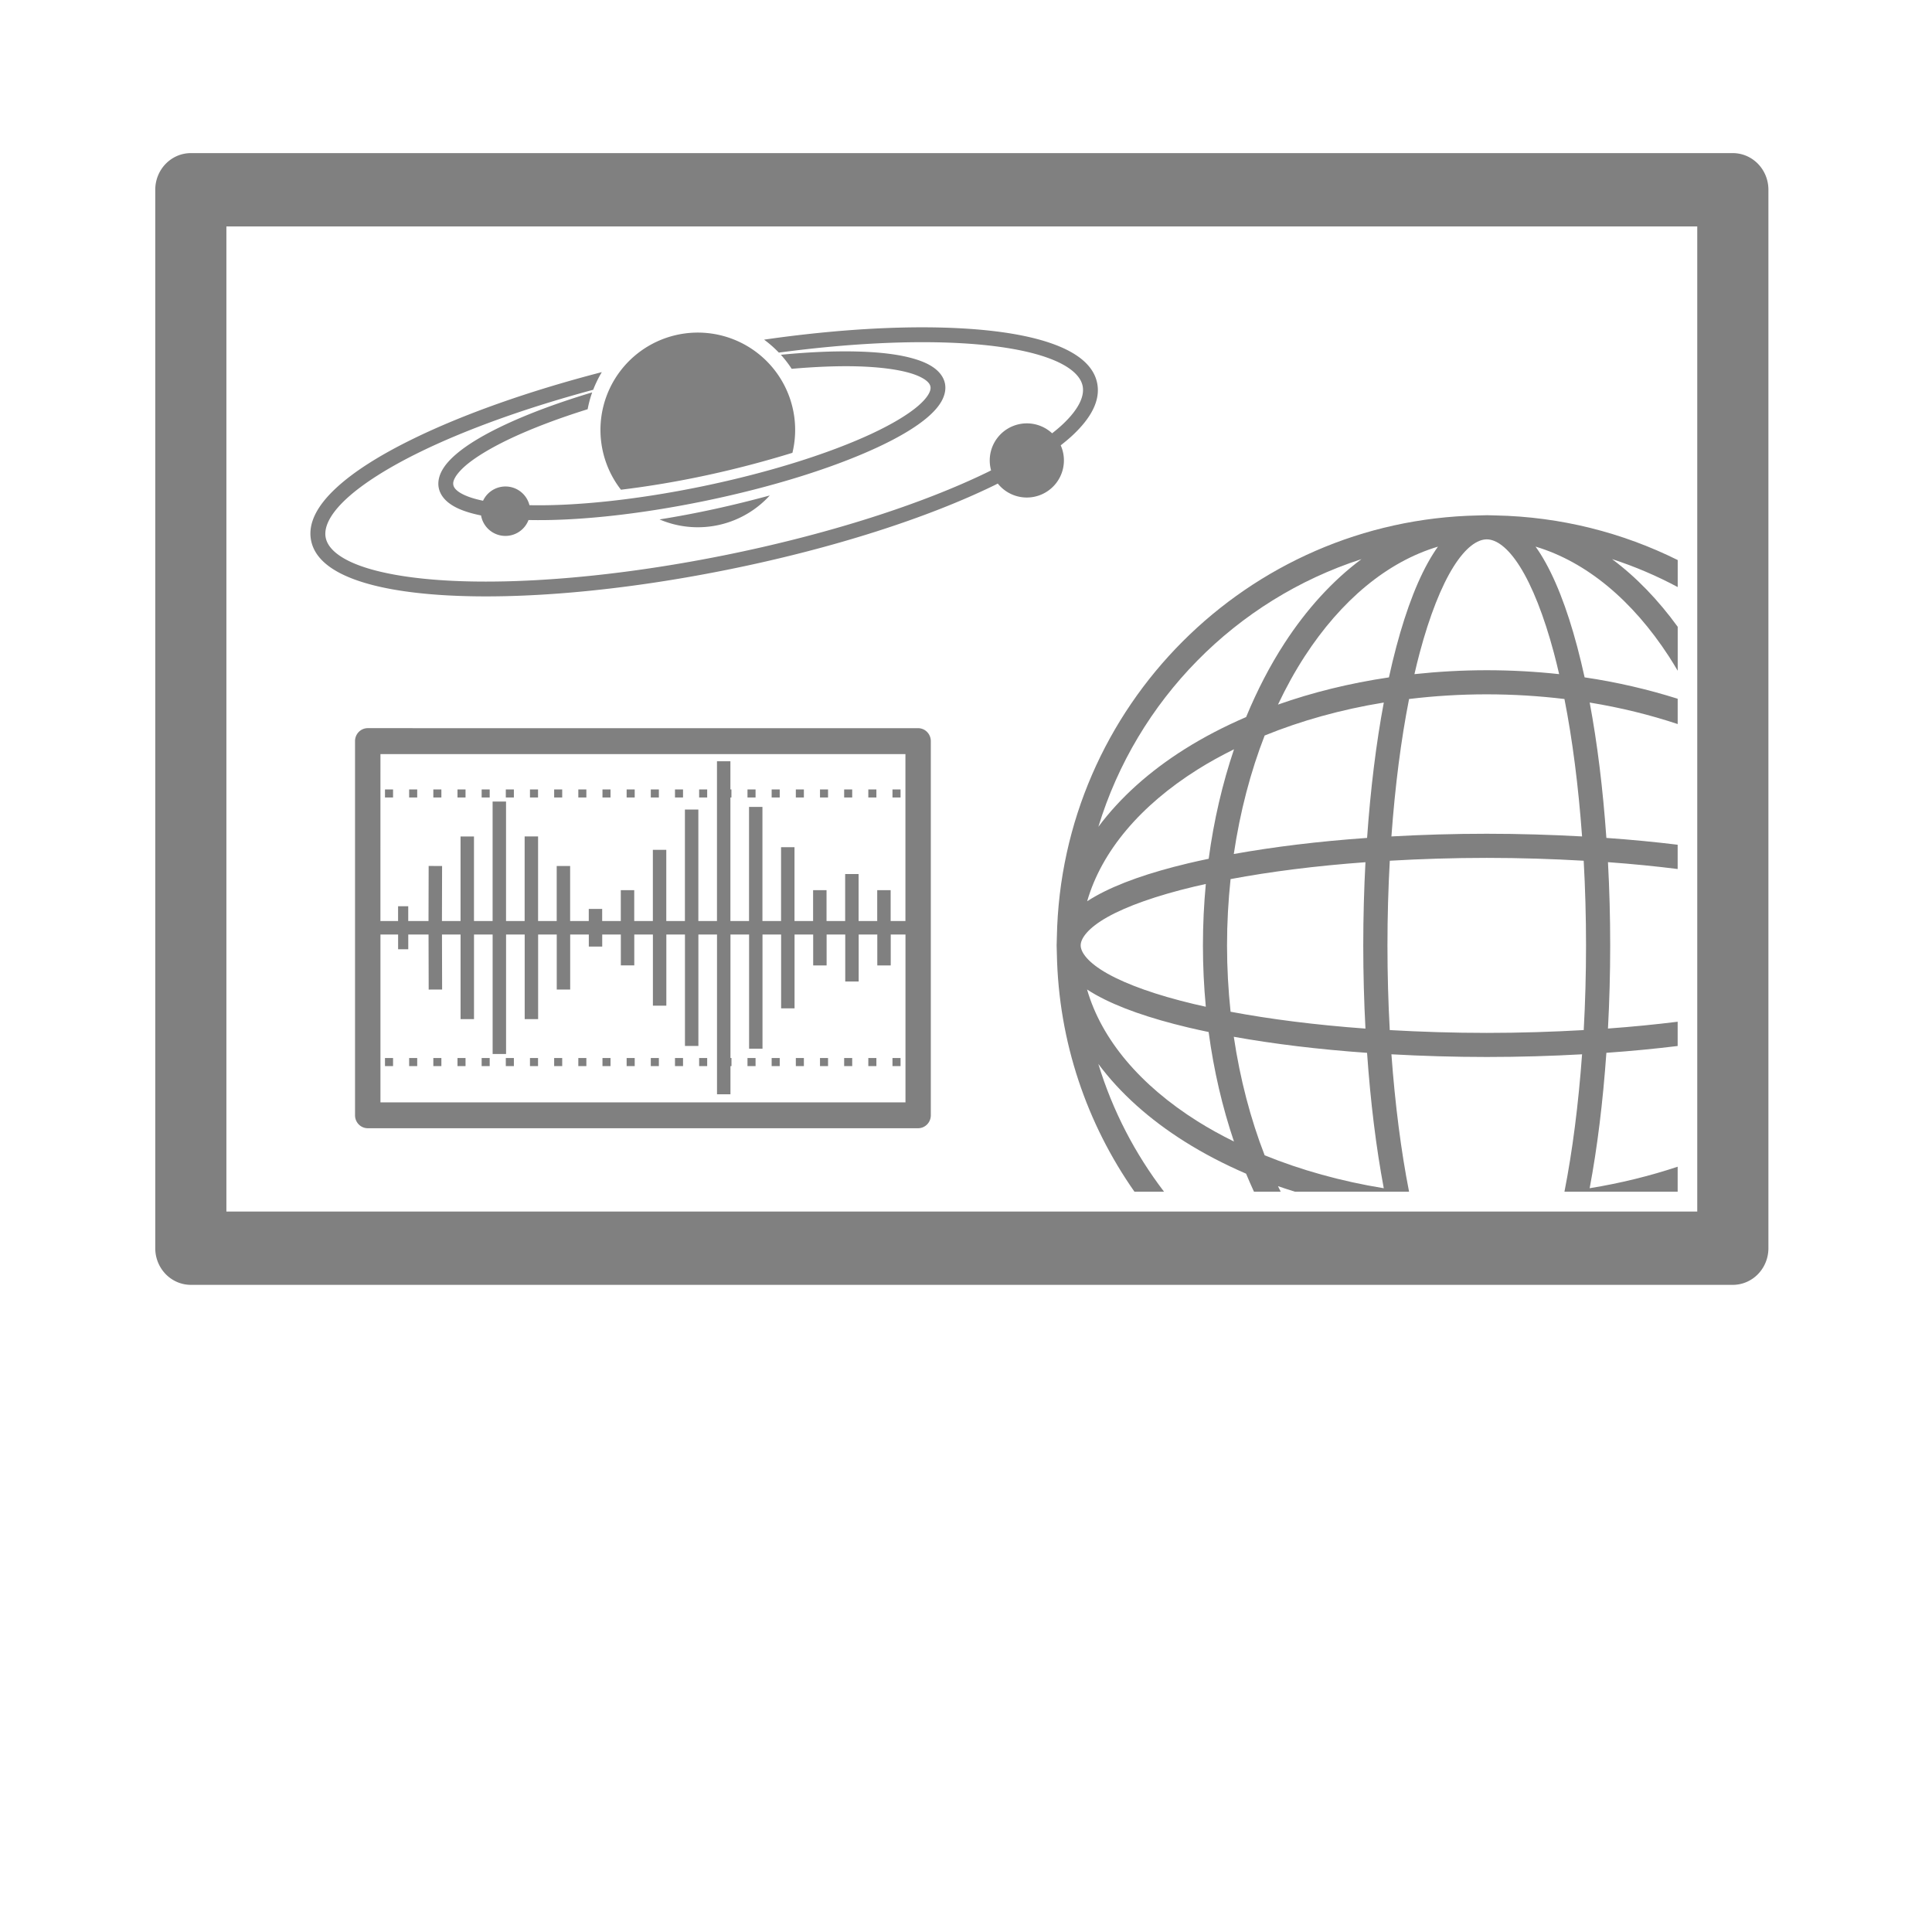 <?xml version="1.0" encoding="UTF-8" standalone="no"?>
<svg
   xmlns:dc="http://purl.org/dc/elements/1.1/"
   xmlns:cc="http://creativecommons.org/ns#"
   xmlns:rdf="http://www.w3.org/1999/02/22-rdf-syntax-ns#"
   xmlns:svg="http://www.w3.org/2000/svg"
   xmlns="http://www.w3.org/2000/svg"
   xmlns:sodipodi="http://sodipodi.sourceforge.net/DTD/sodipodi-0.dtd"
   xmlns:inkscape="http://www.inkscape.org/namespaces/inkscape"
   width="256"
   height="256"
   viewBox="0 0 67.733 67.733"
   version="1.1"
   id="svg8"
   inkscape:version="1.0.1 (3bc2e813f5, 2020-09-07)"
   sodipodi:docname="exploration.svg"
   inkscape:export-filename="C:\Users\keath\Workspace\KMX\elite-streamdeck-icons\ship-lights.png"
   inkscape:export-xdpi="96"
   inkscape:export-ydpi="96">
  <defs
     id="defs2" />
  <sodipodi:namedview
     id="base"
     pagecolor="#000000"
     bordercolor="#666666"
     borderopacity="1.0"
     inkscape:pageopacity="0"
     inkscape:pageshadow="2"
     inkscape:zoom="3.959798"
     inkscape:cx="61.749956"
     inkscape:cy="133.71882"
     inkscape:document-units="px"
     inkscape:current-layer="layer2"
     showgrid="true"
     units="px"
     inkscape:snap-grids="true"
     objecttolerance="10000"
     guidetolerance="10000"
     inkscape:window-width="3840"
     inkscape:window-height="2066"
     inkscape:window-x="3829"
     inkscape:window-y="-11"
     inkscape:window-maximized="1"
     inkscape:document-rotation="0"
     showguides="true"
     inkscape:guide-bbox="true">
    <inkscape:grid
       type="xygrid"
       id="grid4623" />
    <sodipodi:guide
       position="-3.969,62.442"
       orientation="0,256"
       id="guide3351" />
    <sodipodi:guide
       position="62.442,42.598"
       orientation="-1,0"
       id="guide3353"
       inkscape:label=""
       inkscape:locked="false"
       inkscape:color="rgb(0,0,255)" />
    <sodipodi:guide
       position="-2.646,22.754"
       orientation="0,-256"
       id="guide3355" />
    <sodipodi:guide
       position="5.292,70.379"
       orientation="-256,0"
       id="guide3357" />
    <sodipodi:guide
       position="0,67.733"
       orientation="0,256"
       id="guide3359" />
    <sodipodi:guide
       position="67.733,67.733"
       orientation="256,0"
       id="guide3361" />
    <sodipodi:guide
       position="67.733,0"
       orientation="0,-256"
       id="guide3363" />
    <sodipodi:guide
       position="0,0"
       orientation="-256,0"
       id="guide3365" />
    <sodipodi:guide
       position="0,67.733"
       orientation="0,256"
       id="guide3367" />
    <sodipodi:guide
       position="67.733,67.733"
       orientation="256,0"
       id="guide3369" />
    <sodipodi:guide
       position="67.733,0"
       orientation="0,-256"
       id="guide3371" />
    <sodipodi:guide
       position="0,0"
       orientation="-256,0"
       id="guide3373" />
    <sodipodi:guide
       position="0,67.733"
       orientation="0,256"
       id="guide3375" />
    <sodipodi:guide
       position="67.733,67.733"
       orientation="256,0"
       id="guide3377" />
    <sodipodi:guide
       position="67.733,0"
       orientation="0,-256"
       id="guide3379" />
    <sodipodi:guide
       position="0,0"
       orientation="-256,0"
       id="guide3381" />
    <sodipodi:guide
       position="33.867,46.831"
       orientation="1,0"
       id="guide895" />
    <sodipodi:guide
       position="41.01,42.598"
       orientation="0,-1"
       id="guide897" />
  </sodipodi:namedview>
  <g
     inkscape:groupmode="layer"
     id="layer2"
     inkscape:label="Icon">
    <path
       id="path879"
       style="color:#000000;font-style:normal;font-variant:normal;font-weight:normal;font-stretch:normal;font-size:medium;line-height:normal;font-family:sans-serif;font-variant-ligatures:normal;font-variant-position:normal;font-variant-caps:normal;font-variant-numeric:normal;font-variant-alternates:normal;font-variant-east-asian:normal;font-feature-settings:normal;font-variation-settings:normal;text-indent:0;text-align:start;text-decoration:none;text-decoration-line:none;text-decoration-style:solid;text-decoration-color:#000000;letter-spacing:normal;word-spacing:normal;text-transform:none;writing-mode:lr-tb;direction:ltr;text-orientation:mixed;dominant-baseline:auto;baseline-shift:baseline;text-anchor:start;white-space:normal;shape-padding:0;shape-margin:0;inline-size:0;clip-rule:nonzero;display:inline;overflow:visible;visibility:visible;opacity:1;isolation:auto;mix-blend-mode:normal;color-interpolation:sRGB;color-interpolation-filters:linearRGB;solid-color:#000000;solid-opacity:1;vector-effect:none;fill:#808080;fill-opacity:1;fill-rule:nonzero;stroke:none;stroke-width:1.106;stroke-linecap:butt;stroke-linejoin:round;stroke-miterlimit:4;stroke-dasharray:none;stroke-dashoffset:6;stroke-opacity:1;paint-order:markers fill stroke;color-rendering:auto;image-rendering:auto;shape-rendering:auto;text-rendering:auto;enable-background:accumulate;stop-color:#000000;stop-opacity:1"
       d="m 52.123,18.063 c -0.103,0 -0.206,0.003 -0.308,0.008 -8.083,0.163 -14.608,6.695 -14.763,14.78 -0.004,0.097 -0.008,0.195 -0.008,0.293 0,0.098 0.003,0.196 0.008,0.293 0.059,3.101 1.059,5.971 2.721,8.343 h 1.037 c -1.016,-1.329 -1.805,-2.841 -2.304,-4.481 0.764,1.027 1.795,1.948 3.029,2.724 0.661,0.416 1.382,0.792 2.151,1.124 0.089,0.215 0.182,0.425 0.277,0.633 h 0.937 c -0.032,-0.065 -0.065,-0.129 -0.096,-0.195 0.196,0.069 0.398,0.131 0.599,0.195 h 3.997 c -0.28,-1.421 -0.49,-3.054 -0.619,-4.818 1.076,0.059 2.191,0.094 3.342,0.094 1.151,0 2.267,-0.034 3.342,-0.094 -0.128,1.764 -0.338,3.398 -0.618,4.818 h 3.969 v -0.877 c -0.967,0.321 -1.999,0.578 -3.085,0.754 0.268,-1.422 0.465,-3.026 0.586,-4.747 0.87,-0.061 1.704,-0.142 2.499,-0.239 v -0.851 c -0.775,0.096 -1.59,0.177 -2.443,0.239 0.05,-0.943 0.078,-1.917 0.078,-2.916 0,-0.999 -0.027,-1.973 -0.078,-2.917 0.852,0.062 1.668,0.143 2.443,0.24 v -0.851 c -0.795,-0.097 -1.629,-0.178 -2.499,-0.239 -0.121,-1.72 -0.318,-3.324 -0.585,-4.746 1.086,0.177 2.118,0.433 3.085,0.754 v -0.887 c -1.029,-0.325 -2.119,-0.581 -3.263,-0.75 -0.082,-0.374 -0.169,-0.734 -0.26,-1.078 -0.36,-1.352 -0.788,-2.457 -1.292,-3.258 -0.054,-0.086 -0.111,-0.168 -0.168,-0.248 1.783,0.533 3.398,1.885 4.672,3.845 0.107,0.164 0.21,0.335 0.312,0.507 v -1.541 c -0.683,-0.94 -1.456,-1.744 -2.302,-2.373 0.801,0.259 1.57,0.589 2.302,0.98 v -0.947 c -1.931,-0.959 -4.095,-1.518 -6.385,-1.564 -0.102,-0.005 -0.205,-0.008 -0.308,-0.008 z m 0,0.846 c 0.325,0 0.733,0.271 1.163,0.954 0.43,0.683 0.844,1.725 1.191,3.025 0.064,0.239 0.125,0.49 0.184,0.746 -0.826,-0.089 -1.672,-0.137 -2.537,-0.137 -0.864,0 -1.711,0.049 -2.536,0.137 0.059,-0.256 0.12,-0.507 0.184,-0.746 0.346,-1.3 0.759,-2.342 1.189,-3.025 0.43,-0.683 0.838,-0.954 1.163,-0.954 z m -1.71,0.255 c -0.057,0.08 -0.113,0.162 -0.167,0.248 -0.504,0.8 -0.932,1.906 -1.292,3.258 -0.092,0.344 -0.178,0.704 -0.26,1.078 -1.378,0.204 -2.684,0.527 -3.89,0.954 0.285,-0.603 0.598,-1.17 0.938,-1.693 1.274,-1.96 2.888,-3.312 4.672,-3.845 z m -2.681,0.438 c -1.014,0.754 -1.926,1.758 -2.699,2.948 -0.51,0.785 -0.96,1.654 -1.346,2.589 -0.77,0.332 -1.491,0.707 -2.152,1.123 -1.233,0.776 -2.264,1.698 -3.028,2.725 1.353,-4.442 4.816,-7.958 9.225,-9.385 z m 4.391,4.74 c 0.932,0 1.842,0.058 2.724,0.164 0.28,1.421 0.49,3.054 0.618,4.818 -1.076,-0.059 -2.191,-0.094 -3.342,-0.094 -1.151,0 -2.266,0.034 -3.342,0.094 0.128,-1.764 0.338,-3.398 0.619,-4.818 0.882,-0.107 1.792,-0.164 2.723,-0.164 z m -3.609,0.288 c -0.267,1.422 -0.465,3.026 -0.586,4.746 -1.706,0.12 -3.278,0.314 -4.673,0.564 0.221,-1.488 0.589,-2.887 1.082,-4.154 1.266,-0.515 2.671,-0.911 4.177,-1.156 z m -5.251,1.638 c -0.404,1.197 -0.707,2.485 -0.888,3.839 -0.244,0.051 -0.484,0.103 -0.714,0.158 -1.35,0.321 -2.451,0.703 -3.25,1.152 -0.103,0.058 -0.202,0.118 -0.297,0.18 0.509,-1.761 1.871,-3.36 3.87,-4.618 0.402,-0.253 0.831,-0.489 1.28,-0.711 z m 8.859,3.808 c 1.173,0 2.308,0.037 3.4,0.1 0.053,0.958 0.082,1.951 0.082,2.969 0,1.017 -0.028,2.01 -0.081,2.968 -1.092,0.062 -2.227,0.099 -3.4,0.099 -1.173,0 -2.308,-0.037 -3.4,-0.099 -0.053,-0.958 -0.081,-1.95 -0.081,-2.968 0,-1.018 0.029,-2.01 0.082,-2.969 1.092,-0.063 2.227,-0.1 3.4,-0.1 z m -4.251,0.152 c -0.05,0.943 -0.077,1.918 -0.077,2.917 0,0.998 0.027,1.973 0.077,2.916 -1.744,-0.127 -3.34,-0.33 -4.729,-0.591 -0.08,-0.757 -0.124,-1.533 -0.124,-2.325 0,-0.792 0.044,-1.568 0.124,-2.325 1.389,-0.261 2.985,-0.465 4.729,-0.592 z m -5.597,0.765 c -0.066,0.703 -0.101,1.421 -0.101,2.151 0,0.731 0.035,1.448 0.101,2.151 -0.142,-0.031 -0.282,-0.062 -0.419,-0.095 -1.303,-0.31 -2.347,-0.682 -3.031,-1.068 -0.684,-0.385 -0.937,-0.747 -0.937,-0.989 0,-0.242 0.253,-0.606 0.937,-0.991 0.684,-0.385 1.729,-0.755 3.031,-1.066 0.136,-0.032 0.277,-0.063 0.419,-0.095 z m -4.162,3.698 c 0.095,0.062 0.194,0.122 0.297,0.18 0.799,0.45 1.901,0.831 3.25,1.152 0.23,0.055 0.47,0.107 0.714,0.158 0.181,1.355 0.484,2.642 0.888,3.839 -0.449,-0.222 -0.878,-0.458 -1.28,-0.711 -1.999,-1.258 -3.361,-2.857 -3.87,-4.618 z m 5.142,1.657 c 1.395,0.25 2.967,0.443 4.673,0.563 0.121,1.721 0.318,3.325 0.586,4.747 -1.506,-0.245 -2.911,-0.641 -4.176,-1.155 -0.492,-1.267 -0.861,-2.666 -1.082,-4.154 z" />
    <path
       id="path1135"
       style="color:#000000;font-style:normal;font-variant:normal;font-weight:normal;font-stretch:normal;font-size:medium;line-height:normal;font-family:sans-serif;font-variant-ligatures:normal;font-variant-position:normal;font-variant-caps:normal;font-variant-numeric:normal;font-variant-alternates:normal;font-variant-east-asian:normal;font-feature-settings:normal;font-variation-settings:normal;text-indent:0;text-align:start;text-decoration:none;text-decoration-line:none;text-decoration-style:solid;text-decoration-color:#000000;letter-spacing:normal;word-spacing:normal;text-transform:none;writing-mode:lr-tb;direction:ltr;text-orientation:mixed;dominant-baseline:auto;baseline-shift:baseline;text-anchor:start;white-space:normal;shape-padding:0;shape-margin:0;inline-size:0;clip-rule:nonzero;display:inline;overflow:visible;visibility:visible;isolation:auto;mix-blend-mode:normal;color-interpolation:sRGB;color-interpolation-filters:linearRGB;solid-color:#000000;solid-opacity:1;vector-effect:none;fill:#808080;fill-opacity:1;fill-rule:nonzero;stroke:none;stroke-width:0.794;stroke-linecap:square;stroke-linejoin:miter;stroke-miterlimit:4;stroke-dasharray:none;stroke-dashoffset:0;stroke-opacity:1;paint-order:markers fill stroke;color-rendering:auto;image-rendering:auto;shape-rendering:auto;text-rendering:auto;enable-background:accumulate;stop-color:#000000"
       d="m 24.013,11.69 a 3.413,3.413 0 0 0 -2.932,3.834 3.413,3.413 0 0 0 0.689,1.645 C 23.819,16.92 25.833,16.475 27.781,15.875 a 3.413,3.413 0 0 0 0.066,-1.253 3.413,3.413 0 0 0 -3.834,-2.932 z m 3.334,0.14 c -0.184,0.024 -0.372,0.051 -0.559,0.078 a 3.927,3.927 82.408 0 1 0.517,0.454 c 0.037,-0.005 0.074,-0.011 0.111,-0.015 2.396,-0.314 4.57,-0.414 6.318,-0.312 1.272,0.074 2.318,0.256 3.048,0.528 0.729,0.271 1.103,0.615 1.174,0.972 0.071,0.357 -0.14,0.818 -0.709,1.35 -0.108,0.101 -0.23,0.203 -0.361,0.306 a 1.301,1.301 0 0 0 -1.058,-0.337 1.301,1.301 0 0 0 -1.118,1.461 1.301,1.301 0 0 0 0.036,0.176 c -0.037,0.018 -0.072,0.037 -0.109,0.055 -2.29,1.116 -5.576,2.186 -9.292,2.931 -3.716,0.744 -7.161,1.023 -9.704,0.874 -1.272,-0.074 -2.318,-0.257 -3.048,-0.528 -0.729,-0.271 -1.103,-0.616 -1.174,-0.973 -0.071,-0.357 0.141,-0.817 0.709,-1.348 0.569,-0.531 1.464,-1.103 2.609,-1.662 1.598,-0.779 3.683,-1.536 6.06,-2.175 a 3.927,3.927 82.408 0 1 0.302,-0.619 c -2.583,0.669 -4.852,1.479 -6.59,2.326 -1.174,0.572 -2.106,1.158 -2.737,1.748 -0.631,0.589 -0.989,1.211 -0.865,1.831 0.124,0.62 0.694,1.056 1.503,1.357 0.809,0.301 1.895,0.484 3.199,0.561 2.608,0.152 6.084,-0.132 9.837,-0.884 3.752,-0.752 7.07,-1.828 9.418,-2.973 0.04,-0.02 0.078,-0.04 0.117,-0.059 a 1.301,1.301 0 0 0 1.189,0.478 1.301,1.301 0 0 0 1.118,-1.461 1.301,1.301 0 0 0 -0.101,-0.357 c 0.148,-0.117 0.289,-0.233 0.414,-0.35 0.631,-0.589 0.989,-1.211 0.864,-1.831 -0.124,-0.62 -0.694,-1.056 -1.503,-1.357 -0.809,-0.301 -1.895,-0.484 -3.199,-0.56 -1.793,-0.105 -3.996,-0.003 -6.418,0.315 z m 0.03,0.609 a 3.927,3.927 82.408 0 1 0.378,0.491 c 0.843,-0.073 1.621,-0.104 2.292,-0.086 0.803,0.022 1.462,0.111 1.91,0.251 0.224,0.07 0.393,0.155 0.5,0.236 0.107,0.082 0.148,0.151 0.162,0.218 0.014,0.067 0.003,0.147 -0.063,0.265 -0.066,0.118 -0.188,0.261 -0.366,0.414 -0.355,0.306 -0.925,0.649 -1.654,0.988 -1.457,0.677 -3.55,1.345 -5.913,1.834 -2.319,0.479 -4.465,0.695 -6.061,0.661 a 0.867,0.867 0 0 0 -0.956,-0.648 0.867,0.867 0 0 0 -0.671,0.492 c -0.139,-0.029 -0.265,-0.061 -0.378,-0.096 -0.224,-0.07 -0.394,-0.153 -0.501,-0.235 -0.107,-0.082 -0.148,-0.152 -0.162,-0.219 -0.014,-0.067 -0.004,-0.146 0.062,-0.264 0.066,-0.118 0.189,-0.262 0.366,-0.416 0.355,-0.306 0.926,-0.649 1.654,-0.988 0.731,-0.339 1.622,-0.677 2.626,-0.99 a 3.927,3.927 82.408 0 1 0.159,-0.591 c -1.148,0.345 -2.172,0.723 -3.005,1.11 -0.755,0.351 -1.358,0.706 -1.774,1.065 -0.208,0.18 -0.371,0.36 -0.48,0.554 -0.109,0.194 -0.163,0.412 -0.119,0.625 0.044,0.213 0.18,0.391 0.357,0.526 0.177,0.135 0.398,0.236 0.661,0.318 0.142,0.045 0.297,0.083 0.464,0.117 a 0.867,0.867 0 0 0 0.969,0.71 0.867,0.867 0 0 0 0.695,-0.55 c 1.656,0.037 3.838,-0.184 6.198,-0.672 2.396,-0.495 4.517,-1.17 6.027,-1.872 0.755,-0.351 1.357,-0.707 1.774,-1.066 0.208,-0.18 0.371,-0.36 0.48,-0.554 0.109,-0.194 0.164,-0.412 0.12,-0.625 -0.044,-0.213 -0.18,-0.391 -0.357,-0.526 -0.177,-0.135 -0.398,-0.236 -0.661,-0.318 -0.525,-0.165 -1.218,-0.252 -2.05,-0.274 -0.785,-0.021 -1.693,0.017 -2.684,0.114 z m -0.389,4.931 c -1.273,0.347 -2.564,0.633 -3.866,0.84 a 3.413,3.413 0 0 0 1.793,0.245 3.413,3.413 0 0 0 2.073,-1.086 z" />
    <path
       id="path903-2"
       style="color:#000000;font-style:normal;font-variant:normal;font-weight:normal;font-stretch:normal;font-size:medium;line-height:normal;font-family:sans-serif;font-variant-ligatures:normal;font-variant-position:normal;font-variant-caps:normal;font-variant-numeric:normal;font-variant-alternates:normal;font-variant-east-asian:normal;font-feature-settings:normal;font-variation-settings:normal;text-indent:0;text-align:start;text-decoration:none;text-decoration-line:none;text-decoration-style:solid;text-decoration-color:#000000;letter-spacing:normal;word-spacing:normal;text-transform:none;writing-mode:lr-tb;direction:ltr;text-orientation:mixed;dominant-baseline:auto;baseline-shift:baseline;text-anchor:start;white-space:normal;shape-padding:0;shape-margin:0;inline-size:0;clip-rule:nonzero;display:inline;overflow:visible;visibility:visible;opacity:1;isolation:auto;mix-blend-mode:normal;color-interpolation:sRGB;color-interpolation-filters:linearRGB;solid-color:#000000;solid-opacity:1;vector-effect:none;fill:#808080;fill-opacity:1;fill-rule:nonzero;stroke:none;stroke-width:2.527;stroke-linecap:round;stroke-linejoin:round;stroke-miterlimit:4;stroke-dasharray:none;stroke-dashoffset:0;stroke-opacity:1;color-rendering:auto;image-rendering:auto;shape-rendering:auto;text-rendering:auto;enable-background:accumulate;stop-color:#000000;stop-opacity:1"
       d="m 12.892,25.528 a 0.445,0.454 0 0 0 -0.445,0.454 v 13.118 a 0.445,0.454 0 0 0 0.445,0.454 h 19.295 a 0.445,0.454 0 0 0 0.446,-0.454 V 25.983 a 0.445,0.454 0 0 0 -0.446,-0.454 z m 0.446,0.909 h 18.405 v 5.852 H 31.225 v -1.082 h -0.471 v 1.082 h -0.653 v -1.647 h -0.471 v 1.647 h -0.653 v -1.082 h -0.471 v 1.082 H 27.854 V 29.701 H 27.383 v 2.588 h -0.653 v -4.001 h -0.47 v 4.001 h -0.653 v -4.33 h 0.036 v -0.283 h -0.036 v -0.988 h -0.471 v 5.601 H 24.483 v -3.907 h -0.471 v 3.907 h -0.653 v -2.495 h -0.471 v 2.495 h -0.653 v -1.082 h -0.471 v 1.082 h -0.653 v -0.423 h -0.47 v 0.423 h -0.653 v -1.929 h -0.471 v 1.929 h -0.653 v -2.965 h -0.471 v 2.965 H 17.741 V 28.101 H 17.27 v 4.189 h -0.653 v -2.965 h -0.471 v 2.965 h -0.652 l 0.005,-1.929 -0.471,-0.002 -0.005,1.93 h -0.711 v -0.517 h -0.356 v 0.517 h -0.619 z m 0.159,1.239 v 0.283 h 0.283 v -0.283 z m 0.847,0 v 0.283 h 0.283 v -0.283 z m 0.848,0 v 0.283 h 0.282 v -0.283 z m 0.847,0 v 0.283 h 0.282 v -0.283 z m 0.847,0 v 0.283 h 0.282 v -0.283 z m 0.847,0 v 0.283 h 0.283 v -0.283 z m 0.847,0 v 0.283 h 0.283 v -0.283 z m 0.848,0 v 0.283 h 0.282 v -0.283 z m 0.847,0 v 0.283 h 0.282 v -0.283 z m 0.847,0 v 0.283 h 0.282 v -0.283 z m 0.847,0 v 0.283 h 0.283 v -0.283 z m 0.847,0 v 0.283 h 0.283 v -0.283 z m 0.848,0 v 0.283 h 0.282 v -0.283 z m 0.847,0 v 0.283 h 0.282 v -0.283 z m 1.695,0 v 0.283 h 0.283 v -0.283 z m 0.847,0 v 0.283 h 0.283 v -0.283 z m 0.848,0 v 0.283 h 0.282 v -0.283 z m 0.847,0 v 0.283 h 0.282 v -0.283 z m 0.847,0 v 0.283 h 0.282 v -0.283 z m 0.847,0 v 0.283 h 0.283 v -0.283 z m 0.847,0 v 0.283 h 0.283 V 27.677 Z M 13.338,32.762 h 0.619 v 0.518 h 0.356 V 32.762 h 0.711 l 0.005,1.931 0.471,-0.002 -0.005,-1.929 h 0.652 v 2.966 h 0.471 v -2.966 h 0.653 v 4.19 h 0.471 v -4.19 h 0.653 v 2.966 h 0.471 v -2.966 h 0.653 v 1.93 h 0.471 v -1.93 h 0.653 v 0.423 h 0.47 v -0.423 h 0.653 v 1.083 h 0.471 v -1.083 h 0.653 v 2.495 h 0.471 v -2.495 h 0.653 v 3.908 h 0.471 v -3.908 h 0.653 v 5.602 h 0.471 V 37.376 h 0.036 v -0.283 h -0.036 v -4.33 h 0.653 v 4.002 h 0.47 v -4.002 h 0.653 v 2.589 h 0.471 v -2.589 h 0.653 v 1.083 h 0.471 v -1.083 h 0.653 v 1.647 h 0.471 v -1.647 h 0.653 v 1.083 h 0.471 v -1.083 h 0.517 v 5.884 H 13.338 Z m 0.159,4.33 v 0.283 h 0.283 v -0.283 z m 0.847,0 v 0.283 h 0.283 v -0.283 z m 0.848,0 v 0.283 h 0.282 v -0.283 z m 0.847,0 v 0.283 h 0.282 v -0.283 z m 0.847,0 v 0.283 h 0.282 v -0.283 z m 0.847,0 v 0.283 h 0.283 v -0.283 z m 0.847,0 v 0.283 h 0.283 v -0.283 z m 0.848,0 v 0.283 h 0.282 v -0.283 z m 0.847,0 v 0.283 h 0.282 v -0.283 z m 0.847,0 v 0.283 h 0.282 v -0.283 z m 0.847,0 v 0.283 h 0.283 v -0.283 z m 0.847,0 v 0.283 h 0.283 v -0.283 z m 0.848,0 v 0.283 h 0.282 v -0.283 z m 0.847,0 v 0.283 h 0.282 v -0.283 z m 1.695,0 v 0.283 h 0.283 v -0.283 z m 0.847,0 v 0.283 h 0.283 v -0.283 z m 0.848,0 v 0.283 h 0.282 v -0.283 z m 0.847,0 v 0.283 h 0.282 v -0.283 z m 0.847,0 v 0.283 h 0.282 v -0.283 z m 0.847,0 v 0.283 h 0.283 v -0.283 z m 0.847,0 v 0.283 h 0.283 v -0.283 z" />
    <path
       id="path1002"
       style="color:#000000;font-style:normal;font-variant:normal;font-weight:normal;font-stretch:normal;font-size:medium;line-height:normal;font-family:sans-serif;font-variant-ligatures:normal;font-variant-position:normal;font-variant-caps:normal;font-variant-numeric:normal;font-variant-alternates:normal;font-variant-east-asian:normal;font-feature-settings:normal;font-variation-settings:normal;text-indent:0;text-align:start;text-decoration:none;text-decoration-line:none;text-decoration-style:solid;text-decoration-color:#000000;letter-spacing:normal;word-spacing:normal;text-transform:none;writing-mode:lr-tb;direction:ltr;text-orientation:mixed;dominant-baseline:auto;baseline-shift:baseline;text-anchor:start;white-space:normal;shape-padding:0;shape-margin:0;inline-size:0;clip-rule:nonzero;display:inline;overflow:visible;visibility:visible;opacity:1;isolation:auto;mix-blend-mode:normal;color-interpolation:sRGB;color-interpolation-filters:linearRGB;solid-color:#000000;solid-opacity:1;vector-effect:none;fill:#808080;fill-opacity:1;fill-rule:nonzero;stroke:none;stroke-width:2.532;stroke-linecap:round;stroke-linejoin:round;stroke-miterlimit:4;stroke-dasharray:none;stroke-dashoffset:0;stroke-opacity:1;color-rendering:auto;image-rendering:auto;shape-rendering:auto;text-rendering:auto;enable-background:accumulate;stop-color:#000000;stop-opacity:1"
       d="M 6.689,5.368 A 1.248,1.285 0 0 0 5.443,6.653 V 43.762 a 1.248,1.285 0 0 0 1.246,1.283 H 60.749 A 1.248,1.285 0 0 0 61.998,43.762 V 6.653 A 1.248,1.285 0 0 0 60.749,5.368 Z M 7.937,7.938 H 59.503 V 42.475 H 7.937 Z" />
  </g>
</svg>
